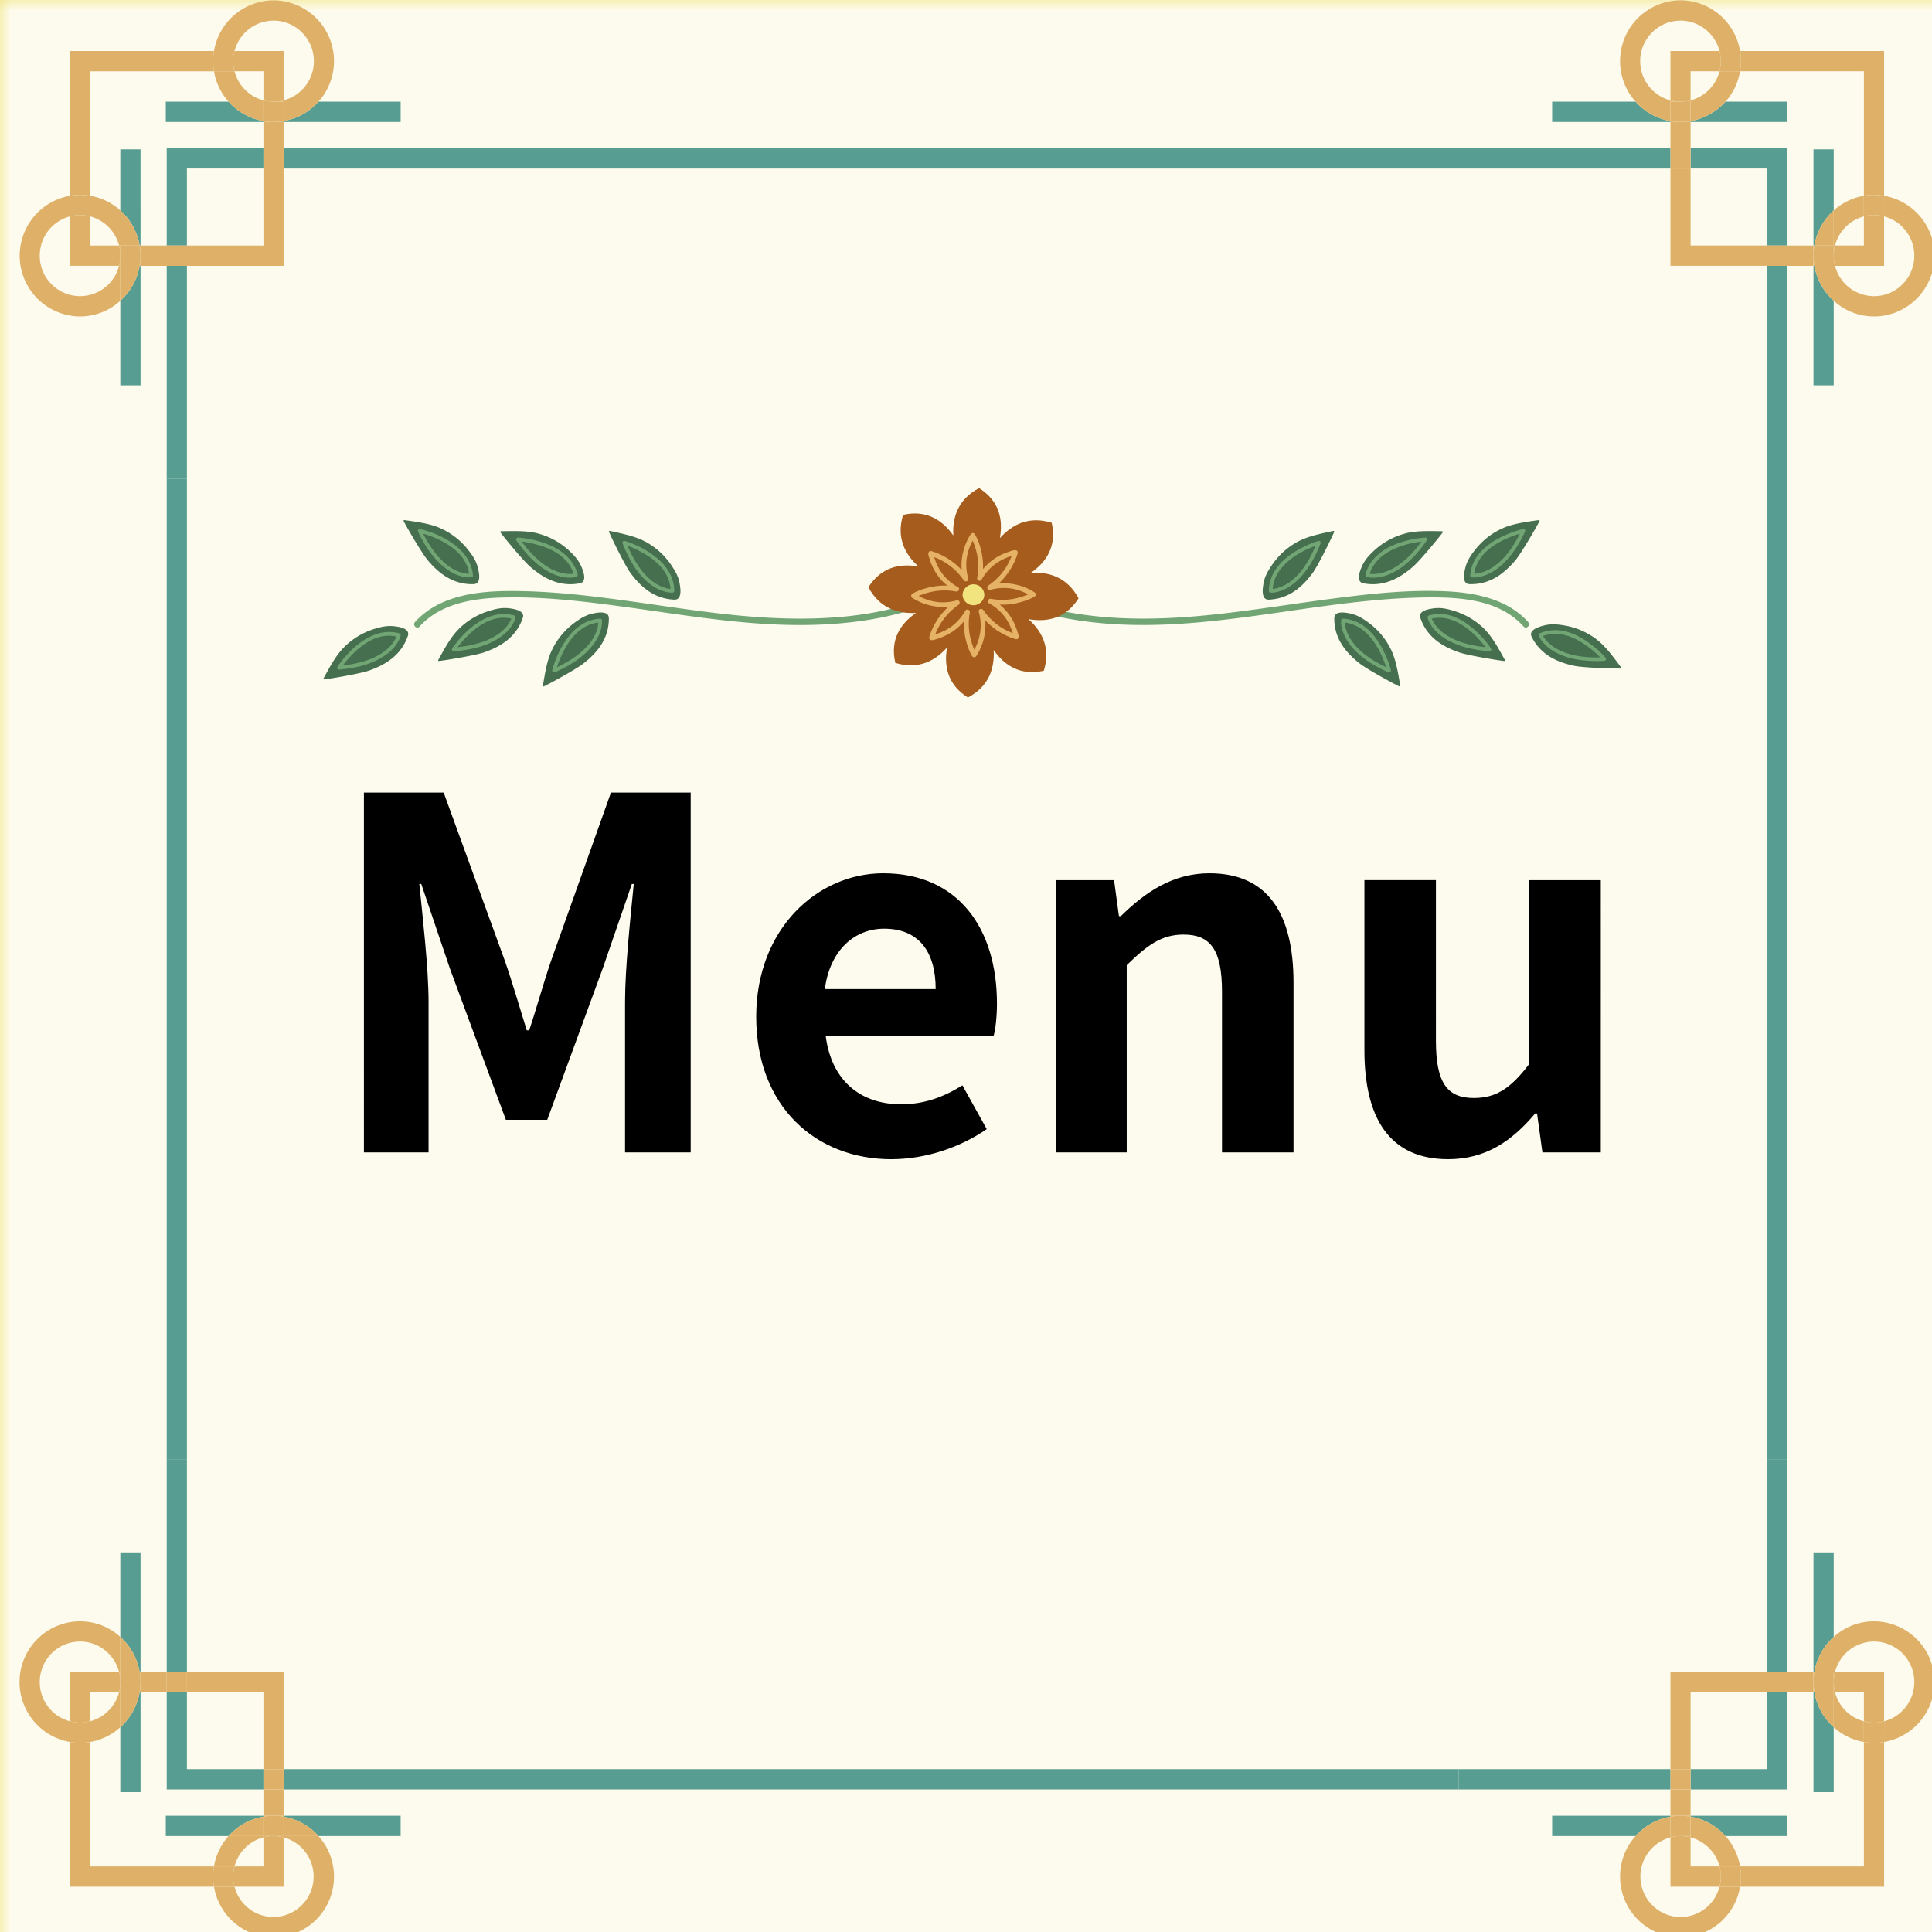 <svg xmlns="http://www.w3.org/2000/svg" width="120" viewBox="0 0 90 90" height="120" version="1.0"><defs><clipPath id="d"><path d="M0 0h90v90H0Zm0 0"/></clipPath><clipPath id="c"><path d="M0 0h90v90H0z"/></clipPath><clipPath id="e"><path d="M.91 75H6v7H.91Zm0 0"/></clipPath><clipPath id="f"><path d="M.91 9H6v6H.91Zm0 0"/></clipPath><clipPath id="g"><path d="M15.07 24.207h60.45V32H15.07Zm0 0"/></clipPath><clipPath id="h"><path d="M40.371 22.738h9.902v9.75h-9.902Zm0 0"/></clipPath><filter x="0%" y="0%" width="100%" height="100%" id="a"><feColorMatrix values="0 0 0 0 1 0 0 0 0 1 0 0 0 0 1 0 0 0 1 0" color-interpolation-filters="sRGB"/></filter><mask id="b"><g filter="url(#a)"><path fill-opacity=".867" d="M-9-9H99V99H-9z"/></g></mask></defs><path fill="#F1E37D" d="M-9-9H99V99H-9z"/><g mask="url(#b)"><g clip-path="url(#c)"><g clip-path="url(#d)"><path fill="#FFF" d="M-19.8-19.8h129.6v129.6H-19.8z"/></g></g></g><path fill="#579D91" d="M23.07 7.852h44.887v-.946H23.07ZM7.766 67.973h.941v-45.68h-.941ZM82.324 67.973h.938v-45.68h-.938ZM23.07 83.36h44.887v-.946H23.07ZM82.324 11.438h.938V6.905h-4.508v.946h3.57v3.585M82.324 22.293h.938v-9.91h-.938ZM67.957 7.852h9.86v-.946h-9.86ZM83.242 4.734H80.38a2.806 2.806 0 0 1-1.625.903v.043h4.488v-.946M76.191 4.734h-3.886v.946h5.511v-.043a2.806 2.806 0 0 1-1.625-.903M84.523 12.383h-.043v5.566h.942v-3.937a2.82 2.82 0 0 1-.899-1.63M85.422 9.805V6.957h-.942v4.48h.043a2.83 2.83 0 0 1 .899-1.632"/><path fill="#DFB168" d="M81.059 3.32h5.77v5.801a2.659 2.659 0 0 1 .94 0V2.375h-6.71c.027.156.043.313.043.473 0 .16-.016.316-.043.472M85.484 11.438a1.89 1.89 0 0 0-.062.472c0 .16.023.32.062.473h2.286v-2.301a1.883 1.883 0 0 0-.47-.062c-.163 0-.32.023-.472.062v1.355h-1.344M78.754 4.676V3.32h1.348a1.89 1.89 0 0 0 .062-.472c0-.164-.023-.32-.062-.473h-2.286v2.3a1.857 1.857 0 0 0 .938 0M78.754 5.68h-.938v1.226h.938V5.68M78.754 11.438V7.851h-.938v4.53h4.508v-.944h-3.57M84.48 11.438h-1.218v.945h1.218v-.945"/><path fill="#DFB168" d="M77.816 7.852h.938v-.946h-.938ZM82.324 12.383h.938v-.945h-.938ZM77.816 5.637v.043h.47c-.161 0-.317-.016-.47-.043"/><path fill="#DFB168" d="M78.285 5.68h.469v-.043a2.648 2.648 0 0 1-.469.043M84.48 11.91v.473h.043a3.173 3.173 0 0 1-.043-.473M84.48 11.438v.472c0-.16.02-.32.043-.473h-.043M78.754 4.676v.058h1.625c.348-.386.59-.875.68-1.414h-.957a1.893 1.893 0 0 1-1.348 1.356M77.816 4.676a1.891 1.891 0 0 1-1.41-1.828c0-1.04.844-1.887 1.88-1.887.87 0 1.605.602 1.816 1.414h.957a2.82 2.82 0 0 0-2.774-2.36 2.826 2.826 0 0 0-2.816 2.833c0 .726.273 1.386.722 1.886h1.625v-.058M77.816 5.637v-.903h-1.625c.418.47.985.793 1.625.903M78.754 5.637a2.806 2.806 0 0 0 1.625-.903h-1.625v.903"/><path fill="#DFB168" d="M77.816 4.676v.058h.47c-.161 0-.321-.02-.47-.058M80.164 2.848c0 .164-.023.32-.062.472h.957c.027-.156.043-.312.043-.472 0-.16-.016-.317-.043-.473h-.957c.039.152.062.309.062.473"/><path fill="#DFB168" d="M78.285 4.734h.469v-.058c-.149.039-.309.058-.469.058M78.754 4.734h-.938v.903a2.648 2.648 0 0 0 .938 0v-.903M85.422 11.438h.062a1.888 1.888 0 0 1 1.344-1.356v-.96a2.77 2.77 0 0 0-1.406.683v1.633M89.176 11.91c0 1.04-.84 1.887-1.875 1.887a1.88 1.88 0 0 1-1.817-1.414h-.062v1.629c.5.453 1.156.73 1.879.73 1.55 0 2.816-1.273 2.816-2.832a2.83 2.83 0 0 0-2.347-2.789v.961c.804.211 1.406.95 1.406 1.828M84.523 12.383c.11.644.434 1.21.899 1.629v-1.63h-.899"/><path fill="#DFB168" d="M84.523 11.438h.899V9.805a2.83 2.83 0 0 0-.899 1.633M85.484 11.438h-.062v.472c0-.164.023-.32.062-.473M86.828 9.121v.961a1.89 1.89 0 0 1 .473-.062c.16 0 .316.023.469.062v-.96a2.648 2.648 0 0 0-.942 0"/><path fill="#DFB168" d="M85.422 12.383h.062a1.914 1.914 0 0 1-.062-.473v.473M85.422 11.438h-.899a3.08 3.08 0 0 0-.043.472c0 .16.02.317.043.473h.899v-.945"/><path fill="#579D91" d="M67.957 83.36h9.86v-.946h-9.86ZM83.262 78.828h-.938v3.586h-3.57v.945h4.508v-4.53M82.324 77.887h.938v-9.914h-.938ZM77.816 84.629v-.043h-5.511v.945h3.886a2.806 2.806 0 0 1 1.625-.902M80.379 85.531h2.863v-.945h-4.488v.043c.64.11 1.207.433 1.625.902M85.422 76.254v-3.938h-.942v5.57h.043a2.83 2.83 0 0 1 .899-1.632M85.422 83.484v-3.023a2.83 2.83 0 0 1-.899-1.633h-.043v4.656h.942"/><path fill="#DFB168" d="M78.754 84.586v-1.227h-.938v1.227h.938M86.828 81.148v5.797h-5.77a2.659 2.659 0 0 1 0 .945h6.712v-6.742c-.153.024-.31.04-.47.04-.163 0-.32-.016-.472-.04M78.754 85.594a1.859 1.859 0 0 0-.469-.063c-.16 0-.32.024-.469.063v2.297h2.286a1.89 1.89 0 0 0 .062-.473c0-.164-.023-.32-.062-.473h-1.348v-1.351M78.754 78.828h3.57v-.941h-4.508v4.527h.938v-3.586M85.484 78.828h1.344v1.356c.152.039.309.062.473.062.16 0 .316-.023.469-.062v-2.297h-2.286c-.039.148-.062.308-.062.468 0 .165.023.325.062.473M84.48 78.828v-.941h-1.218v.941h1.218"/><path fill="#DFB168" d="M77.816 83.36h.938v-.946h-.938ZM82.324 78.828h.938v-.941h-.938ZM78.754 84.586h-.469c.16 0 .317.02.469.043v-.043"/><path fill="#DFB168" d="M78.285 84.586h-.469v.043c.153-.024.309-.043.47-.043M84.523 77.887h-.043v.468c0-.16.02-.316.043-.468M84.48 78.355v.473h.043a3.08 3.08 0 0 1-.043-.473M87.3 75.527c-.722 0-1.378.274-1.878.727v1.633h.062a1.88 1.88 0 0 1 1.817-1.418c1.035 0 1.875.847 1.875 1.886 0 .88-.602 1.618-1.406 1.829v.964a2.835 2.835 0 0 0 2.347-2.793 2.827 2.827 0 0 0-2.816-2.828M85.484 78.828h-.062v1.633c.387.352.871.594 1.406.687v-.964a1.882 1.882 0 0 1-1.344-1.356M84.523 77.887h.899v-1.633a2.83 2.83 0 0 0-.899 1.633"/><path fill="#DFB168" d="M85.422 80.46v-1.632h-.899a2.83 2.83 0 0 0 .899 1.633M87.3 80.246a1.89 1.89 0 0 1-.472-.062v.964c.152.024.309.04.473.04.16 0 .316-.016.469-.04v-.964c-.153.039-.31.062-.47.062M85.484 77.887h-.062v.468c0-.16.023-.32.062-.468M85.422 78.355v.473h.062a1.865 1.865 0 0 1-.062-.473"/><path fill="#DFB168" d="M84.48 78.355c0 .165.02.32.043.473h.899v-.941h-.899a3.075 3.075 0 0 0-.043.468M78.754 85.531v.063c.656.172 1.18.691 1.348 1.351h.957a2.821 2.821 0 0 0-.68-1.414h-1.625M78.285 89.305a1.887 1.887 0 0 1-.469-3.71v-.064h-1.625c-.449.5-.722 1.16-.722 1.887a2.826 2.826 0 0 0 2.816 2.832 2.82 2.82 0 0 0 2.774-2.36h-.957a1.884 1.884 0 0 1-1.817 1.415M77.816 84.629c-.64.11-1.207.433-1.625.902h1.625v-.902M78.754 84.629v.902h1.625a2.806 2.806 0 0 0-1.625-.902"/><path fill="#DFB168" d="M81.059 86.945h-.957c.039.153.062.309.062.473 0 .164-.023.32-.062.473h.957a2.659 2.659 0 0 0 0-.946M78.754 85.594v-.063h-.469c.16 0 .32.024.469.063"/><path fill="#DFB168" d="M77.816 85.531v.063c.149-.04.309-.063.47-.063h-.47M78.754 85.531v-.902a3.075 3.075 0 0 0-.469-.043c-.16 0-.316.02-.469.043v.902h.938"/><path fill="#579D91" d="M8.707 78.828h-.941v4.531h4.507v-.945H8.707v-3.586M13.21 83.36h9.86v-.946h-9.86ZM7.766 77.887h.941v-9.914h-.941ZM14.836 85.531h3.828v-.945h-5.453v.043c.644.11 1.21.433 1.625.902M7.723 85.531h2.925a2.806 2.806 0 0 1 1.625-.902v-.043h-4.55v.945M6.504 77.887h.043v-5.57h-.942v3.937c.465.418.79.988.899 1.633M5.605 80.46v3.024h.942v-4.656h-.043a2.83 2.83 0 0 1-.899 1.633"/><path fill="#DFB168" d="M5.547 78.828c.039-.148.058-.308.058-.473 0-.16-.02-.32-.058-.468h-2.29v2.297c.153.039.31.062.473.062.16 0 .317-.023.47-.062v-1.356h1.347M9.969 86.945h-5.77v-5.797c-.152.024-.308.04-.469.04-.164 0-.316-.016-.472-.04v6.743h6.71a2.659 2.659 0 0 1 0-.946M6.547 78.828h1.219v-.941h-1.22v.941M12.273 78.828v3.586h.938v-4.527H8.707v.941h3.566M12.273 84.586h.938v-1.227h-.938v1.227M12.273 85.594v1.351h-1.347a1.89 1.89 0 0 0-.063.473c0 .164.024.32.063.473h2.285v-2.297a1.835 1.835 0 0 0-.469-.063c-.16 0-.316.024-.469.063"/><path fill="#DFB168" d="M12.273 83.36h.938v-.946h-.938ZM7.766 78.828h.941v-.941h-.941ZM5.605 78.828h-.058a1.893 1.893 0 0 1-1.348 1.356v.964a2.807 2.807 0 0 0 1.406-.687v-1.633"/><g clip-path="url(#e)"><path fill="#DFB168" d="M1.852 78.355c0-1.039.84-1.886 1.878-1.886.872 0 1.606.605 1.817 1.418h.058v-1.633a2.773 2.773 0 0 0-1.875-.727 2.828 2.828 0 0 0-2.82 2.828 2.835 2.835 0 0 0 2.348 2.793v-.964a1.888 1.888 0 0 1-1.406-1.829"/></g><path fill="#DFB168" d="M4.2 81.148v-.964c-.153.039-.31.062-.47.062a1.89 1.89 0 0 1-.472-.062v.964c.156.024.308.04.472.04.16 0 .317-.016.47-.04M5.605 78.828h.899a3.08 3.08 0 0 0 .043-.473c0-.16-.02-.316-.043-.468h-.899v.941M12.273 85.594v-.063h-1.625c-.347.39-.59.875-.68 1.414h.958c.172-.66.691-1.18 1.347-1.351M13.21 85.594a1.887 1.887 0 0 1-.468 3.71 1.884 1.884 0 0 1-1.816-1.413h-.957a2.823 2.823 0 0 0 2.773 2.359 2.826 2.826 0 0 0 2.817-2.832c0-.727-.274-1.387-.723-1.887H13.21v.063"/><path fill="#DFB168" d="M12.273 84.629c-.64.11-1.207.433-1.625.902h1.625v-.902M13.21 84.629v.902h1.626a2.782 2.782 0 0 0-1.625-.902"/><path fill="#DFB168" d="M12.273 85.531h.938v-.902a3.075 3.075 0 0 0-.469-.043c-.16 0-.316.02-.469.043v.902"/><path fill="#DFB168" d="M12.742 84.586h-.469v.043c.153-.024.309-.043.47-.043"/><path fill="#DFB168" d="M13.21 84.629v-.043h-.468c.16 0 .317.02.469.043M6.547 78.828v-.473c0 .165-.02.32-.043.473h.043M6.547 78.355v-.468h-.043c.023.152.043.308.043.468M6.504 78.828h-.899v1.633a2.83 2.83 0 0 0 .899-1.633M6.504 77.887a2.83 2.83 0 0 0-.899-1.633v1.633h.899M5.547 78.828h.058v-.473c0 .165-.02.325-.058.473M5.605 77.887h-.058c.039.148.058.308.058.468v-.468M12.742 85.531h-.469v.063c.153-.04.309-.063.47-.063"/><path fill="#DFB168" d="M13.21 85.594v-.063h-.468c.164 0 .32.024.469.063M10.863 87.418c0-.164.024-.32.063-.473h-.957a2.659 2.659 0 0 0 0 .945h.957a1.89 1.89 0 0 1-.063-.472"/><path fill="#579D91" d="M7.766 22.293h.941v-9.91h-.941ZM13.21 7.852h9.86v-.946h-9.86ZM7.766 11.438h.941V7.851h3.566v-.946H7.766v4.532M5.605 6.957v2.848c.465.418.79.988.899 1.633h.043V6.957h-.942M5.605 14.012v3.937h.942v-5.566h-.043a2.82 2.82 0 0 1-.899 1.629M13.21 5.637v.043h5.454v-.946h-3.828c-.414.47-.98.793-1.625.903M10.648 4.734H7.723v.946h4.55v-.043a2.806 2.806 0 0 1-1.625-.903"/><path fill="#DFB168" d="M5.547 11.438H4.199v-1.356a1.883 1.883 0 0 0-.469-.062c-.164 0-.32.023-.472.062v2.3h2.289a1.91 1.91 0 0 0 0-.944M6.547 11.438v.945h1.219v-.945h-1.22M12.273 11.438H8.707v.945h4.504V7.852h-.938v3.585M12.273 4.676a1.88 1.88 0 0 0 .938 0V2.375h-2.285a1.89 1.89 0 0 0-.063.473c0 .164.024.32.063.472h1.347v1.356M4.2 9.121v-5.8h5.769a2.727 2.727 0 0 1-.043-.473c0-.16.015-.317.043-.473H3.258v6.746a2.648 2.648 0 0 1 .941 0M12.273 5.68v1.226h.938V5.68h-.938M7.766 12.383h.941v-.945h-.941ZM12.273 7.852h.938v-.946h-.938Zm0 0"/><path fill="#DFB168" d="M6.547 11.91v-.473h-.043c.023.153.043.31.043.473"/><path fill="#DFB168" d="M6.504 12.383h.043v-.473c0 .16-.02.317-.043.473M12.742 5.68h.469v-.043a2.648 2.648 0 0 1-.469.043"/><path fill="#DFB168" d="M12.273 5.68h.47c-.161 0-.317-.016-.47-.043v.043M12.273 4.734v-.058a1.9 1.9 0 0 1-1.347-1.356h-.957c.09.54.332 1.028.68 1.414h1.624M12.742.96c1.035 0 1.88.849 1.88 1.888 0 .879-.602 1.617-1.411 1.828v.058h1.625c.45-.5.723-1.16.723-1.886A2.826 2.826 0 0 0 12.742.016 2.823 2.823 0 0 0 9.97 2.375h.957A1.884 1.884 0 0 1 12.742.961M12.273 5.637v-.903h-1.625c.418.47.985.793 1.625.903M13.21 5.637a2.782 2.782 0 0 0 1.626-.903H13.21v.903"/><path fill="#DFB168" d="M13.21 4.734v-.058c-.148.039-.304.058-.468.058h.469"/><path fill="#DFB168" d="M12.273 4.676v.058h.47c-.161 0-.317-.02-.47-.058M9.969 3.32h.957a1.89 1.89 0 0 1-.063-.472c0-.164.024-.32.063-.473h-.957a2.727 2.727 0 0 0-.043.473c0 .16.015.316.043.472M12.273 4.734v.903a2.648 2.648 0 0 0 .938 0v-.903h-.938"/><g clip-path="url(#f)"><path fill="#DFB168" d="M3.73 14.742c.72 0 1.38-.277 1.875-.73v-1.63h-.058a1.884 1.884 0 0 1-1.817 1.415 1.884 1.884 0 0 1-1.878-1.887c0-.879.597-1.617 1.406-1.828v-.96a2.832 2.832 0 0 0 .473 5.621"/></g><path fill="#DFB168" d="M5.547 11.438h.058V9.805A2.77 2.77 0 0 0 4.2 9.12v.961a1.9 1.9 0 0 1 1.348 1.355M5.605 9.805v1.633h.899a2.83 2.83 0 0 0-.899-1.633M6.504 12.383h-.899v1.629a2.82 2.82 0 0 0 .899-1.63M5.547 12.383h.058v-.473c0 .16-.02.32-.058.473M3.73 10.02c.16 0 .317.023.47.062v-.96a2.648 2.648 0 0 0-.942 0v.96a1.89 1.89 0 0 1 .472-.062"/><path fill="#DFB168" d="M5.605 11.91v-.473h-.058c.039.153.058.31.058.473"/><path fill="#DFB168" d="M6.547 11.91c0-.16-.02-.32-.043-.473h-.899v.946h.899c.023-.156.043-.313.043-.473"/><path d="M16.953 53.684h3.011v-7c0-1.586-.273-3.918-.43-5.504h.09l1.336 3.942 2.606 7.043h1.926l2.582-7.043 1.359-3.942h.09c-.156 1.586-.406 3.918-.406 5.504v7h3.058V36.922H28.46l-2.789 7.836c-.36 1.043-.656 2.153-1.02 3.239h-.113c-.34-1.086-.656-2.196-1.02-3.239l-2.85-7.836h-3.715ZM41.524 54c1.586 0 3.196-.542 4.442-1.402l-1.133-2.039c-.906.567-1.813.883-2.856.883-1.879 0-3.238-1.086-3.511-3.172h7.816c.09-.293.16-.906.16-1.52 0-3.507-1.812-6.07-5.3-6.07-3.036 0-5.915 2.563-5.915 6.684 0 4.168 2.766 6.637 6.297 6.637Zm-3.101-7.925c.25-1.86 1.425-2.813 2.761-2.813 1.633 0 2.403 1.09 2.403 2.813ZM49.179 53.684h3.308v-8.723c.95-.925 1.61-1.425 2.649-1.425 1.246 0 1.789.703 1.789 2.652v7.496h3.332v-7.906c0-3.195-1.18-5.098-3.918-5.098-1.723 0-3.016.906-4.125 1.996h-.09l-.227-1.675H49.18ZM67.458 54c1.742 0 2.965-.835 4.054-2.128h.09l.25 1.812h2.719V41.001h-3.332v8.562c-.86 1.133-1.54 1.586-2.582 1.586-1.223 0-1.766-.68-1.766-2.652V41H63.56v7.925c0 3.172 1.18 5.075 3.899 5.075Zm0 0"/><g clip-path="url(#g)"><path fill="#466F4F" d="M62.117 24.73c-.554.122-1.113.23-1.59.465a3.406 3.406 0 0 0-1.316 1.188c-.168.254-.313.512-.36.844-.023.144-.124.722.258.707.965-.043 1.594-.63 2.055-1.266.262-.363.906-1.688.992-1.898.004-.016-.023-.043-.039-.04Zm2.664 5.493a3.4 3.4 0 0 0-1.074-1.25c-.25-.18-.5-.332-.832-.399-.145-.027-.719-.156-.719.227-.004.965.559 1.613 1.176 2.101.352.278 1.648.98 1.855 1.075.02.007.047-.02.043-.04-.097-.554-.183-1.117-.394-1.597a.815.815 0 0 0-.055-.117Zm2.403-5.477c-.567-.008-1.137-.031-1.653.086a5.31 5.31 0 0 1-.125.035 3.406 3.406 0 0 0-1.433.817c-.223.21-.418.425-.547.738-.055.137-.29.676.086.75.953.18 1.699-.246 2.297-.762.34-.289 1.273-1.43 1.402-1.613.012-.016-.008-.05-.027-.05Zm2.023 4.617-.09-.093a3.409 3.409 0 0 0-1.43-.825c-.292-.09-.582-.152-.914-.105-.148.023-.734.09-.605.45.316.913 1.059 1.343 1.805 1.6.422.145 1.879.383 2.109.403.016 0 .035-.031.023-.047-.273-.492-.539-.996-.898-1.383Zm2.473-5.136c-.559.082-1.125.152-1.614.351-.039.02-.078.035-.117.055-.52.238-.945.597-1.281 1.039-.184.242-.344.488-.418.816-.031.145-.176.715.207.723.969.027 1.633-.516 2.14-1.117.286-.344 1.02-1.617 1.122-1.824.008-.016-.016-.047-.04-.043Zm3.836 6.863c-.336-.453-.668-.918-1.075-1.25-.035-.027-.066-.055-.101-.082a3.42 3.42 0 0 0-1.528-.633c-.3-.047-.593-.07-.917.02-.145.039-.715.183-.543.523.433.863 1.23 1.191 2 1.352.441.09 1.914.132 2.144.12.02 0 .031-.035.02-.05Zm-44.207-4.707a3.406 3.406 0 0 0-1.204-1.13l-.113-.058c-.476-.234-1.035-.343-1.586-.465-.02-.003-.047.024-.039.04.082.21.727 1.535.988 1.898.461.637 1.086 1.223 2.055 1.266.387.015.281-.563.258-.707-.047-.332-.191-.59-.36-.844Zm-3.664 2.191c-.332.067-.582.219-.832.399a3.4 3.4 0 0 0-1.13 1.367c-.214.48-.296 1.043-.394 1.598-.004.019.023.046.04.039.21-.094 1.507-.797 1.858-1.075.618-.488 1.18-1.136 1.176-2.101 0-.383-.574-.254-.718-.227Zm-.637-1.402c.375-.074.14-.613.086-.75-.13-.313-.324-.527-.547-.738a3.406 3.406 0 0 0-1.434-.817l-.125-.035c-.515-.117-1.086-.094-1.652-.086-.02 0-.04.035-.027.05.128.184 1.062 1.325 1.402 1.614.598.516 1.344.942 2.297.762Zm-3.262 1.168c-.332-.047-.621.015-.914.105a3.409 3.409 0 0 0-1.43.825c-.027.03-.058.062-.09.093-.359.387-.625.89-.898 1.383-.012.016.008.047.023.047.231-.02 1.688-.258 2.11-.402.746-.258 1.488-.688 1.805-1.602.128-.36-.457-.426-.606-.45Zm-1.476-1.852c-.07-.328-.23-.574-.418-.816a3.369 3.369 0 0 0-1.282-1.04c-.039-.019-.078-.034-.117-.054-.488-.2-1.055-.27-1.613-.351-.024-.004-.047.027-.04.043.102.207.837 1.48 1.122 1.824.508.601 1.172 1.144 2.14 1.117.383-.008.243-.578.208-.723ZM19 29.621c-.313.914-1.055 1.348-1.797 1.613-.422.149-1.875.395-2.105.414-.016.004-.036-.03-.028-.046.274-.493.535-1 .895-1.387a3.4 3.4 0 0 1 1.512-.93c.293-.09.578-.152.914-.11.148.02.73.083.609.446"/></g><path fill="#71A674" d="M67.383 29.586c-.281-.184-.52-.414-.66-.711-.008-.012-.012-.023-.016-.035-.004-.008-.004-.012-.008-.016v-.008c.985-.222 1.88.54 2.45 1.262.019.024.038.047.054.07-.633-.066-1.281-.214-1.82-.562Zm1.531-.035c-.379-.383-.832-.73-1.36-.88a1.822 1.822 0 0 0-.992 0 .075.075 0 0 0-.054.06l-.004.015v.031c.039.176.152.348.262.489.312.39.77.64 1.234.804.445.153.914.23 1.383.27.066.004.11-.078.074-.13a4.397 4.397 0 0 0-.543-.66Zm-44.02-4.211c.497.12.997.32 1.372.672.21.199.367.441.453.715h-.016c-.004 0-.004.003-.004.003h-.008c-.117.012-.25.008-.355-.007-.465-.067-.887-.317-1.238-.618a5.14 5.14 0 0 1-.793-.878c.195.023.39.062.59.113Zm.727 1.328c.317.16.68.266 1.035.238.063-.008.133-.015.192-.035.02-.004.03-.016.043-.027a.09.09 0 0 0 .02-.078c-.145-.578-.583-1.008-1.102-1.278a4.54 4.54 0 0 0-1.368-.414c-.105-.012-.21-.027-.316-.031-.063-.004-.11.074-.074.129.41.59.918 1.164 1.57 1.496Zm37.422 3.285a2.181 2.181 0 0 1-.297-.512c-.027-.07-.047-.144-.066-.218-.008-.028-.012-.059-.02-.086 0-.012 0-.024-.004-.035 0 0 0-.02-.004-.028 0-.023-.004-.047-.004-.074.528.059.965.383 1.278.797.273.36.472.77.617 1.195.012.028.02.059.031.09-.574-.273-1.14-.625-1.531-1.129Zm1.453.461c-.23-.484-.547-.957-.992-1.27a1.806 1.806 0 0 0-.941-.324c-.047-.004-.075.032-.079.07-.004.005-.004.008-.007.016-.02.172.027.367.086.528.164.472.503.859.89 1.168.367.289.781.52 1.211.71.066.028.148-.019.129-.097a4.593 4.593 0 0 0-.297-.8ZM20.277 25.06c.465.203.93.48 1.243.89.175.227.293.492.332.778h-.043c-.024-.004-.047-.004-.07-.008h-.02c0-.004 0-.004-.004-.004-.016 0-.027-.004-.047-.004a1.93 1.93 0 0 1-.203-.05c-.45-.141-.824-.466-1.121-.821a5.048 5.048 0 0 1-.63-.98c.192.05.38.12.563.199Zm.512 1.437c.285.211.625.367.984.399.067.003.133.003.2-.004.004 0 .007-.004.011-.008h.004l.024-.012v-.004c.008-.004.011-.012.015-.02 0-.003.004-.007.004-.011v-.016c0-.004.004-.008.004-.011-.05-.602-.402-1.09-.879-1.446a4.272 4.272 0 0 0-1.289-.636c-.094-.028-.191-.059-.289-.079-.078-.02-.133.059-.098.125.31.649.72 1.293 1.31 1.723Zm23.383 1.246c-.184.086-.363.168-.55.246-1.497.63-3.102.946-4.72 1.067-1.632.125-3.277.043-4.906-.13-1.809-.19-3.598-.488-5.398-.722-1.739-.23-3.508-.422-5.266-.367-1.352.043-2.844.297-3.789 1.352-.129.144-.34-.067-.211-.211.113-.125.234-.243.367-.352 1.086-.898 2.586-1.082 3.95-1.094 1.796-.015 3.593.188 5.37.43 1.79.242 3.57.535 5.364.707 1.64.156 3.293.21 4.933.055 1.621-.157 3.227-.535 4.704-1.235.171-.086.324.172.152.254ZM23.82 28.828c-.004.004-.004.008-.004.008l-.003.004c-.047.11-.118.223-.18.305-.293.367-.719.605-1.156.757a5.117 5.117 0 0 1-1.16.246c.117-.16.25-.308.39-.453.355-.367.777-.699 1.273-.847a1.67 1.67 0 0 1 .844-.032c-.004.004-.004.008-.004.012Zm.137-.156c-1.082-.309-2.082.488-2.707 1.285a3.86 3.86 0 0 0-.188.254c-.03.05.012.133.075.129.722-.059 1.472-.207 2.09-.606.293-.195.57-.453.718-.773a.66.66 0 0 0 .07-.184c.005-.011.005-.023 0-.03 0-.005 0-.009-.003-.013-.004-.027-.02-.054-.055-.062Zm-5.492.992a1.602 1.602 0 0 1-.184.316c-.289.372-.715.614-1.152.766a5.13 5.13 0 0 1-1.16.254c.12-.164.254-.316.394-.465.352-.363.774-.7 1.266-.848.277-.082.562-.097.84-.035 0 .004-.004.008-.004.012Zm.137-.16c-1.086-.3-2.075.504-2.7 1.308-.062.083-.129.165-.183.25-.031.051.011.137.074.13.719-.063 1.473-.22 2.082-.622.297-.191.57-.453.719-.777a.904.904 0 0 0 .07-.18v-.035c-.004-.004-.004-.004-.004-.008a.083.083 0 0 0-.058-.066Zm41.425-3.379c.34-.285.754-.508 1.164-.664.032-.016.063-.027.094-.04-.246.59-.574 1.165-1.066 1.583a1.822 1.822 0 0 1-.875.426h-.016c-.016.004-.023.004-.035.004h-.004c.035-.528.336-.973.738-1.309Zm-.855 1.477a.05.05 0 0 0 .023.003c.176.016.371-.043.532-.105.468-.188.843-.547 1.132-.95.282-.378.489-.808.66-1.245.024-.063-.046-.125-.105-.106-.27.078-.535.2-.785.328-.48.25-.941.586-1.234 1.047-.18.285-.282.61-.286.95 0 .042.028.07.063.078Zm5.656-1.977a4.173 4.173 0 0 1 1.387-.395c-.375.516-.828 1-1.403 1.29-.296.148-.62.242-.949.214-.011-.004-.027-.004-.039-.004l-.004-.003h-.015c.16-.504.554-.868 1.023-1.102Zm-1.156 1.246c.172.059.379.043.555.02.496-.075.945-.344 1.32-.664.355-.309.656-.672.922-1.055.039-.055-.012-.133-.074-.129a4.096 4.096 0 0 0-.84.137c-.528.133-1.055.351-1.446.734a1.805 1.805 0 0 0-.5.852.09.09 0 0 0 .02.078c.012.011.023.023.043.027Zm5.832-1.402c.367-.258.781-.45 1.21-.582.032-.008.063-.016.09-.028-.284.563-.648 1.114-1.16 1.489-.16.12-.34.222-.53.293-.071.023-.141.043-.216.058-.03.008-.062.012-.09.016h-.003c-.008.004-.016.004-.02.004-.012 0-.027.004-.039.004-.023.004-.05 0-.074.004.07-.524.41-.954.832-1.258Zm-1.016 1.367c.004.004.004.008.004.012.004.007.008.015.016.02v.003a.19.19 0 0 0 .027.012c.004.004.008.008.016.008.18.027.379-.012.55-.067.473-.148.876-.48 1.192-.855.305-.36.547-.77.746-1.196.035-.07-.02-.144-.098-.125-.273.059-.543.16-.8.274-.5.215-.98.52-1.309.96-.2.27-.32.59-.344.927-.004.003 0 .007 0 .011v.016Zm4.188 3.469a2.11 2.11 0 0 1-.508-.332 1.298 1.298 0 0 1-.25-.285l-.035-.063c.941-.352 1.937.29 2.594.93.023.02.043.043.066.066-.633.016-1.293-.047-1.867-.316Zm2.117.332a4.33 4.33 0 0 0-.621-.575c-.426-.332-.922-.617-1.465-.69a1.807 1.807 0 0 0-.984.132.07.07 0 0 0-.047.058v.012c.004.004.004.008.004.012v.016c.062.171.191.324.32.449.36.347.844.543 1.328.644.461.094.938.114 1.406.09.075-.004.11-.09.059-.148Zm-45.012-4.973c.453.23.895.543 1.18.969.16.242.254.515.273.8-.011 0-.027 0-.043-.003h-.011c.004 0 .004 0 0 0-.016-.004-.028-.004-.043-.008l-.078-.016c-.07-.02-.137-.039-.204-.066-.421-.164-.785-.512-1.054-.883a5.222 5.222 0 0 1-.567-1.035c.188.066.371.148.547.242Zm.399 1.461c.27.227.593.414.949.469.062.008.133.02.195.011.008 0 .016 0 .024-.003.035-.008.066-.036.062-.079-.004-.601-.324-1.117-.773-1.5a4.348 4.348 0 0 0-1.242-.722 2.536 2.536 0 0 0-.29-.102c-.054-.02-.128.043-.105.106.266.668.621 1.347 1.18 1.82Zm41.008 1.852c.128.144-.083.355-.211.21a3.479 3.479 0 0 0-.368-.351c-1.082-.895-2.62-1.012-3.968-1.008-1.809.008-3.61.219-5.395.465-1.773.246-3.543.531-5.328.691-1.629.149-3.277.192-4.906.016-1.614-.172-3.196-.563-4.664-1.258-.172-.082-.02-.34.152-.254.184.086.371.168.559.246 1.507.621 3.129.93 4.754 1.036 1.652.109 3.308.015 4.953-.168 1.804-.2 3.593-.497 5.394-.727 1.727-.223 3.492-.414 5.235-.328 1.367.066 2.843.371 3.793 1.43Zm-43.317.062c-.004.012-.004.02-.004.031l-.004.032-.004.03c-.004.016-.007.028-.007.044-.016.07-.036.137-.059.207-.148.437-.48.8-.84 1.09a5.092 5.092 0 0 1-1.008.609c.059-.191.133-.379.215-.555.215-.46.504-.922.926-1.218.234-.172.5-.278.785-.309v.04Zm.164-.148c-.004-.04-.027-.075-.078-.07-.605.03-1.11.37-1.473.835a4.344 4.344 0 0 0-.668 1.27 6.248 6.248 0 0 0-.09.289c-.019.078.063.125.13.098.656-.293 1.308-.68 1.757-1.258.219-.282.387-.614.426-.973.004-.059.012-.121.004-.176-.004-.008-.004-.011-.008-.015"/><g clip-path="url(#h)"><path fill="#A55C1D" d="M47.906 28.84c.633.562 1.047 1.344.719 2.406-1.102.246-1.844-.258-2.336-.965.047.844-.215 1.692-1.2 2.211-.956-.601-1.12-1.48-.972-2.328-.562.629-1.347 1.043-2.41.715-.254-1.098.254-1.836.965-2.328-.848.047-1.695-.215-2.219-1.196.606-.953 1.488-1.117 2.336-.964-.629-.563-1.047-1.348-.719-2.407 1.102-.25 1.844.258 2.34.961-.05-.84.215-1.687 1.2-2.207.956.602 1.12 1.48.968 2.328.567-.628 1.348-1.043 2.414-.714.25 1.097-.258 1.835-.965 2.328.844-.047 1.696.215 2.215 1.191-.601.953-1.484 1.121-2.336.969"/></g><path fill="#E6B366" d="M47.531 27.82c-.441.13-.914.16-1.367.075h-.008c-.078-.016-.136.054-.133.12 0 .005-.003.008-.003.012a.012.012 0 0 1 .003.008c.008.031.024.055.051.067.258.144.489.332.672.558.203.246.34.535.434.836a2.93 2.93 0 0 1-1.375-1.078c-.07-.105-.246-.043-.211.086.082.281.11.574.078.867a2.402 2.402 0 0 1-.285.895 2.724 2.724 0 0 1-.133-.368 2.829 2.829 0 0 1-.074-1.363c.02-.12-.145-.203-.211-.086-.145.254-.332.48-.559.668-.246.2-.535.34-.84.43.125-.34.332-.664.578-.934.149-.164.32-.312.504-.437.106-.07.043-.242-.086-.207-.285.078-.578.11-.87.078a2.444 2.444 0 0 1-.9-.285c.118-.055.243-.094.368-.133a2.86 2.86 0 0 1 1.371-.074c.121.023.203-.14.086-.207a2.376 2.376 0 0 1-.672-.559c-.199-.246-.34-.535-.43-.836a2.904 2.904 0 0 1 1.376 1.078c.07.102.246.043.207-.086a2.41 2.41 0 0 1-.079-.867c.036-.316.137-.617.29-.894.05.117.093.238.132.363.13.441.164.91.075 1.367-.024.117.14.203.207.086a2.26 2.26 0 0 1 .562-.668 2.44 2.44 0 0 1 .836-.434 2.863 2.863 0 0 1-1.082 1.375c-.102.067-.04.243.09.204.281-.079.578-.106.87-.075.313.032.618.137.895.285-.117.051-.238.094-.367.133Zm.664-.226a2.686 2.686 0 0 0-1.672-.414c.372-.344.66-.778.832-1.25.02-.055.04-.106.051-.16.008-.04 0-.082-.027-.11-.086-.078-.258.004-.352.031-.109.036-.218.079-.328.125a2.487 2.487 0 0 0-.515.313c-.145.11-.278.242-.395.383.016-.34-.023-.68-.121-1.008a2.637 2.637 0 0 0-.254-.617c-.043-.075-.152-.07-.195 0a2.678 2.678 0 0 0-.418 1.668 3.24 3.24 0 0 0-1.254-.832c-.055-.016-.106-.035-.16-.051-.04-.008-.086 0-.11.031-.078.082.004.254.032.348a2.669 2.669 0 0 0 .438.844c.112.144.241.273.386.386a3.157 3.157 0 0 0-1.012.125c-.21.059-.43.137-.617.254a.113.113 0 0 0 0 .195 2.732 2.732 0 0 0 1.672.415c-.371.343-.66.773-.836 1.25-.016.05-.035.105-.05.16-.009.035 0 .082.03.11.082.073.254-.005.348-.032a2.65 2.65 0 0 0 .332-.13 2.47 2.47 0 0 0 .906-.69c-.011.34.028.68.121 1.003.063.211.141.43.254.618a.117.117 0 0 0 .2 0 2.686 2.686 0 0 0 .417-1.664 3.161 3.161 0 0 0 1.414.878.105.105 0 0 0 .11-.027c.074-.082-.004-.254-.035-.348a2.995 2.995 0 0 0-.125-.328 2.487 2.487 0 0 0-.696-.906c.34.016.68-.027 1.008-.121.211-.063.43-.14.621-.254.075-.043.07-.148 0-.195"/><path fill="#F1E37D" d="M45.855 27.719a.509.509 0 0 1-1.015.011c0-.277.222-.507.504-.511a.506.506 0 0 1 .511.5"/></svg>